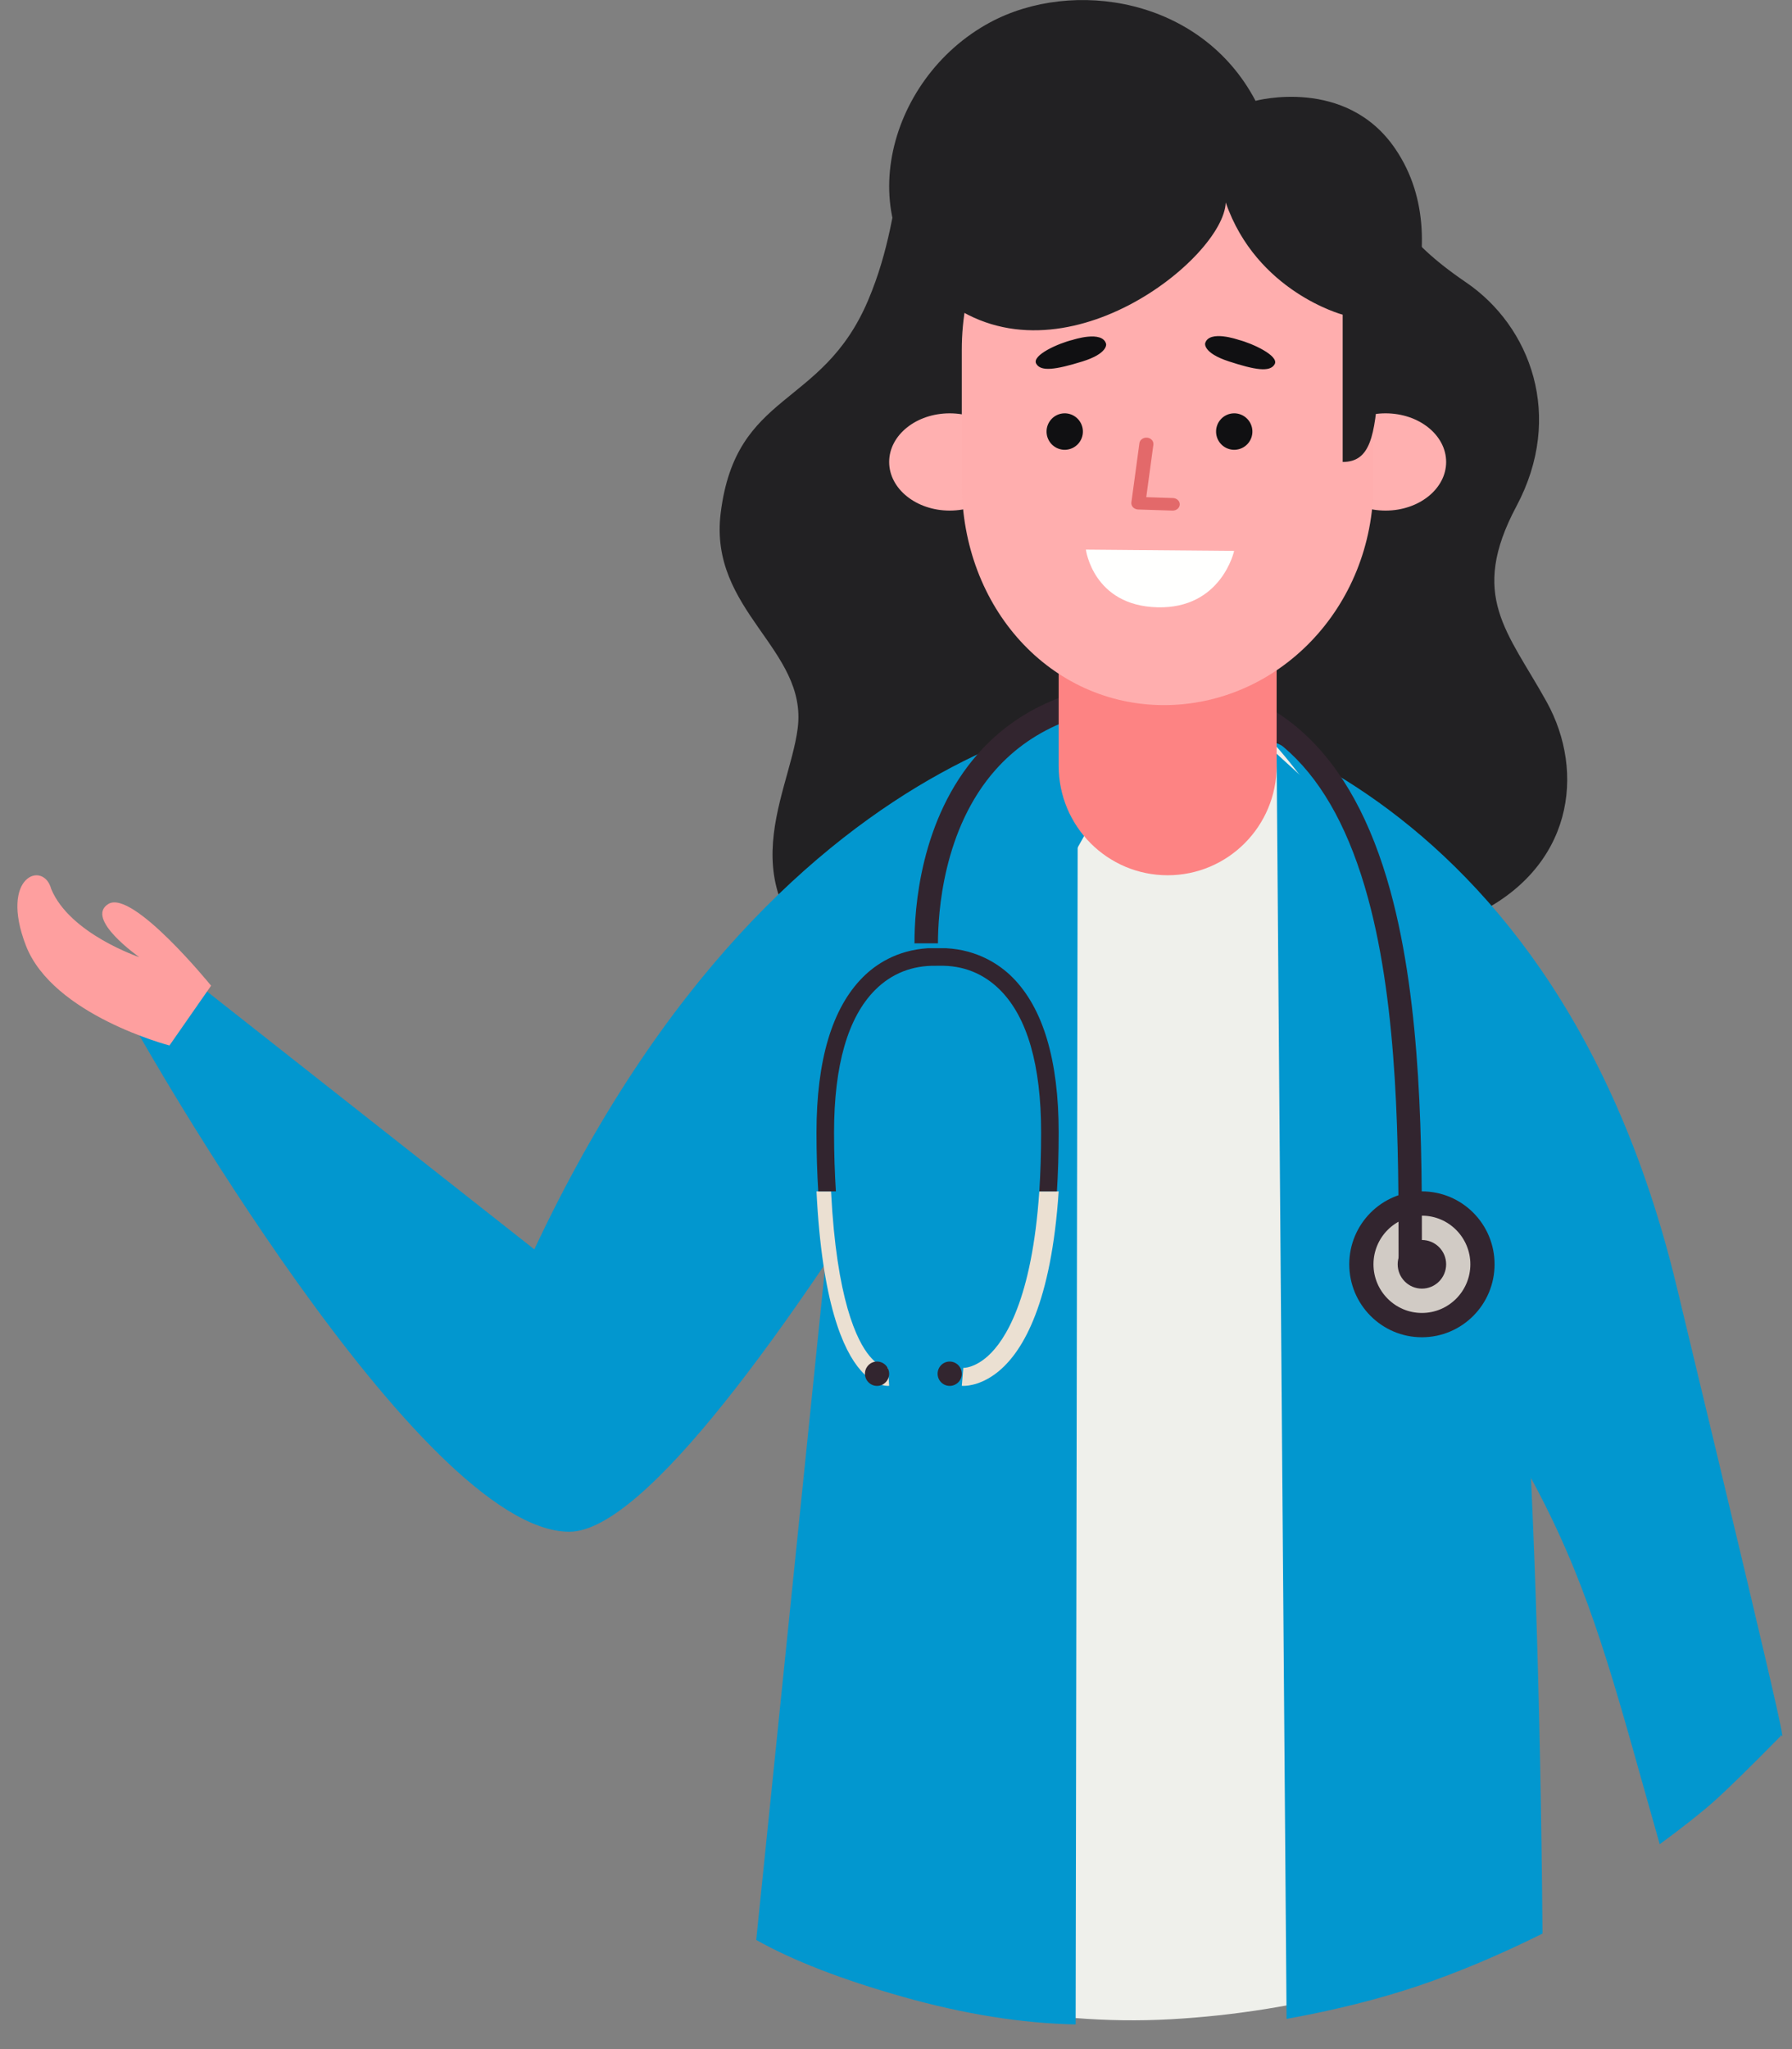 <svg xmlns="http://www.w3.org/2000/svg" width="49" height="56" viewBox="0 0 49 56">
    <rect x="0" y="0" width="49" height="56" fill="#808080" stroke="none"/>
    <g fill="none" fill-rule="evenodd">
        <path fill="#222123" d="M11.099 4.826c-.046.816-.413 1.684-2.183 2.889-1.77 1.204-2.692 3.66-1.382 6.118 1.311 2.458.243 3.42-.825 5.348s-.726 4.55 1.99 5.83c2.717 1.28 15.101 2.972 16.852 1.884 3.77-2.345 1.881-5.07 1.637-6.992-.277-2.171 2.442-3.202 2.105-5.888-.42-3.351-2.768-2.837-4.028-5.802-1.18-2.774-.45-4.835-2.464-5.46-2.014-.628-11.702 2.073-11.702 2.073" transform="matrix(-1 0 0 1 49 0)"/>
        <path fill="#0297CF" d="M.314 47.45c.872.885 1.485 1.484 1.84 1.798.356.314.844.698 1.463 1.153 2.224-7.8 2.387-9.869 10.426-19.513 2.627-3.15 3.36-7.501 3.36-11.618 0 0-10.72 1.232-14.249 15.887C-.374 49.811.332 47.115.314 47.45z" transform="matrix(-1 0 0 1 49 0)"/>
        <path fill="#EFF0EB" d="M17.389 17.94s-6.096 1.865-7.842 13.867c-.45 3.093-1.525 8.555-2.076 16.02-.193 2.618-.344 1.599-.504 4.679 3.204 1.59 6.543 2.483 10.016 2.678 3.474.194 7.156-.576 11.046-2.311-.253-3.427-.61-3.719-.87-6.45-.653-6.856-1.5-11.632-1.934-14.616-1.746-12.002-7.836-13.866-7.836-13.866z" transform="matrix(-1 0 0 1 49 0)"/>
        <path fill="#0297CF" d="M17.403 19.27s10 0 16.987 14.874l9.312-7.333 1.512 1.44s-7.673 13.61-11.783 13.61c-4.11 0-16.028-22.591-16.028-22.591" transform="matrix(-1 0 0 1 49 0)"/>
        <path fill="#FE9F9F" d="M43.228 26.938s2.14-2.636 2.806-2.235c.666.401-.843 1.455-.843 1.455s1.903-.637 2.41-1.866c.205-.78 1.425-.36.692 1.546-.734 1.905-3.927 2.734-3.927 2.734l-1.138-1.634" transform="matrix(-1 0 0 1 49 0)"/>
        <path fill="#0297CF" d="M14.093 20.599l-.273 34.575c-1.323-.238-2.525-.54-3.605-.903-1.08-.365-2.21-.84-3.393-1.428.114-13.12.741-22.23 1.88-27.33M19.527 19.934l.061 35.392c1.47-.03 3.041-.28 4.714-.752 1.673-.472 3.013-.991 4.02-1.557l-2.817-27.494" transform="matrix(-1 0 0 1 49 0)"/>
        <path fill="#32252F" d="M8.133 34.552c0 1.101.89 1.994 1.987 1.994s1.986-.893 1.986-1.994c0-1.1-.889-1.993-1.986-1.993-1.098 0-1.987.892-1.987 1.993" transform="matrix(-1 0 0 1 49 0)"/>
        <path fill="#D1CBC5" d="M8.795 34.552c0 .734.593 1.33 1.325 1.33.73 0 1.324-.596 1.324-1.33 0-.733-.593-1.329-1.324-1.329-.732 0-1.325.596-1.325 1.33" transform="matrix(-1 0 0 1 49 0)"/>
        <path fill="#32252F" d="M9.457 34.552c0 .367.297.665.663.665.365 0 .662-.298.662-.665 0-.367-.297-.664-.662-.664-.366 0-.663.297-.663.664" transform="matrix(-1 0 0 1 49 0)"/>
        <path fill="#EBE0D2" d="M21.665 37.452c.453.386.855.423.991.423.023 0 .037-.001.045-.002l-.041-.49c-.016 0-.302.007-.671-.322-.468-.419-1.207-1.547-1.407-4.502h-.53c.2 3.03.96 4.336 1.613 4.893M26.276 32.559c-.15 2.955-.704 4.083-1.055 4.502-.276.33-.49.322-.504.322l-.03.49c.005 0 .016.002.033.002.102 0 .404-.037.744-.423.49-.556 1.06-1.863 1.21-4.893h-.398" transform="matrix(-1 0 0 1 49 0)"/>
        <path fill="#32252F" d="M22.7 37.543c0 .183.149.332.332.332.183 0 .33-.149.33-.332 0-.184-.147-.333-.33-.333-.183 0-.331.15-.331.333M24.687 37.543c0 .183.149.332.331.332.183 0 .331-.149.331-.332 0-.184-.148-.333-.33-.333-.183 0-.332.15-.332.333M24.025 25.781c-.01 0-.02-.003-.031-.003.004-.912-.145-3.39-1.75-5.195-1.167-1.313-2.847-1.978-4.994-1.978-3.117 0-5.227 1.935-6.27 5.75-.863 3.157-.862 7.049-.86 9.891v.306h.638v-.306c0-2.803-.002-6.64.837-9.708.969-3.544 2.818-5.267 5.655-5.267 1.96 0 3.481.593 4.522 1.76 1.446 1.623 1.581 3.937 1.581 4.75h.672" transform="matrix(-1 0 0 1 49 0)"/>
        <path fill="#32252F" d="M25.407 26.707c-.34-.34-.91-.735-1.773-.793h-.505c-.859.044-1.463.446-1.81.793-.841.84-1.267 2.268-1.267 4.244 0 .586.018 1.117.048 1.608h.481c-.03-.486-.049-1.017-.049-1.608 0-1.84.378-3.151 1.123-3.897.449-.448 1.011-.677 1.667-.66h.077c.658-.013 1.221.211 1.671.66.745.746 1.124 2.056 1.124 3.897 0 .591-.02 1.122-.05 1.608h.482c.03-.49.048-1.022.048-1.608 0-1.976-.427-3.404-1.267-4.244" transform="matrix(-1 0 0 1 49 0)"/>
        <path fill="#FFB0B0" d="M9.457 12.625c0 .734.742 1.329 1.656 1.329.914 0 1.655-.595 1.655-1.329s-.741-1.329-1.655-1.329-1.656.595-1.656 1.33M21.376 12.625c0 .734.742 1.329 1.656 1.329.914 0 1.655-.595 1.655-1.329s-.741-1.329-1.655-1.329-1.656.595-1.656 1.33" transform="matrix(-1 0 0 1 49 0)"/>
        <path fill="#FD8383" d="M20.052 17.94h-5.96v2.99c0 1.652 1.335 2.99 2.98 2.99 1.646 0 2.98-1.338 2.98-2.99v-2.99" transform="matrix(-1 0 0 1 49 0)"/>
        <path fill="#FFAEAE" d="M17.072 3.322c-3.095 0-5.628 2.806-5.628 6.234v3.646c0 3.429 2.631 6.068 5.727 6.068 3.095 0 5.53-2.64 5.53-6.068V9.556c0-3.428-2.533-6.234-5.629-6.234" transform="matrix(-1 0 0 1 49 0)"/>
        <path fill="#222123" d="M11.306 10.527c.102 1.38.218 2.098.98 2.098V8.6s2.353-.623 3.198-3.067c.05 1.514 4.475 5.079 7.649 2.694C25.79 6.231 24.81 2.16 21.924.61c-2.256-1.211-5.771-.675-7.255 2.146 0 0-2.473-.674-3.822 1.312-1.872 2.752.46 6.46.46 6.46" transform="matrix(-1 0 0 1 49 0)"/>
        <path fill="#E3696A" d="M17.462 12.152l.195 1.435-.73.024c-.107.004-.19.083-.186.178.004.094.093.168.2.165l.94-.03c.053-.003.104-.025.138-.06.035-.037.051-.086.045-.133l-.22-1.62c-.013-.094-.109-.16-.214-.15-.106.012-.18.097-.168.191" transform="matrix(-1 0 0 1 49 0)"/>
        <path fill="#101012" d="M15.134 9.287s.81-.284.913.097c0 0 .064.26-.647.492-.71.232-1.128.305-1.254.077-.127-.227.6-.566.988-.666M19.667 9.288s-.815-.27-.912.113c0 0-.059.26.656.48.714.22 1.133.285 1.256.056.122-.23-.61-.556-1-.649M19.39 11.778c-.009.275.206.505.48.514.274.01.504-.206.513-.481.009-.276-.206-.506-.48-.515-.275-.009-.504.207-.513.482M14.755 11.778c-.009.275.206.505.48.514.274.01.504-.206.513-.481.009-.276-.206-.506-.48-.515-.274-.009-.504.207-.513.482" transform="matrix(-1 0 0 1 49 0)"/>
        <path fill="#FFFFFE" d="M19.308 15.02l-4.054.035s.345 1.588 2.102 1.542c1.756-.047 1.952-1.577 1.952-1.577" transform="matrix(-1 0 0 1 49 0)"/>
    </g>
</svg>
